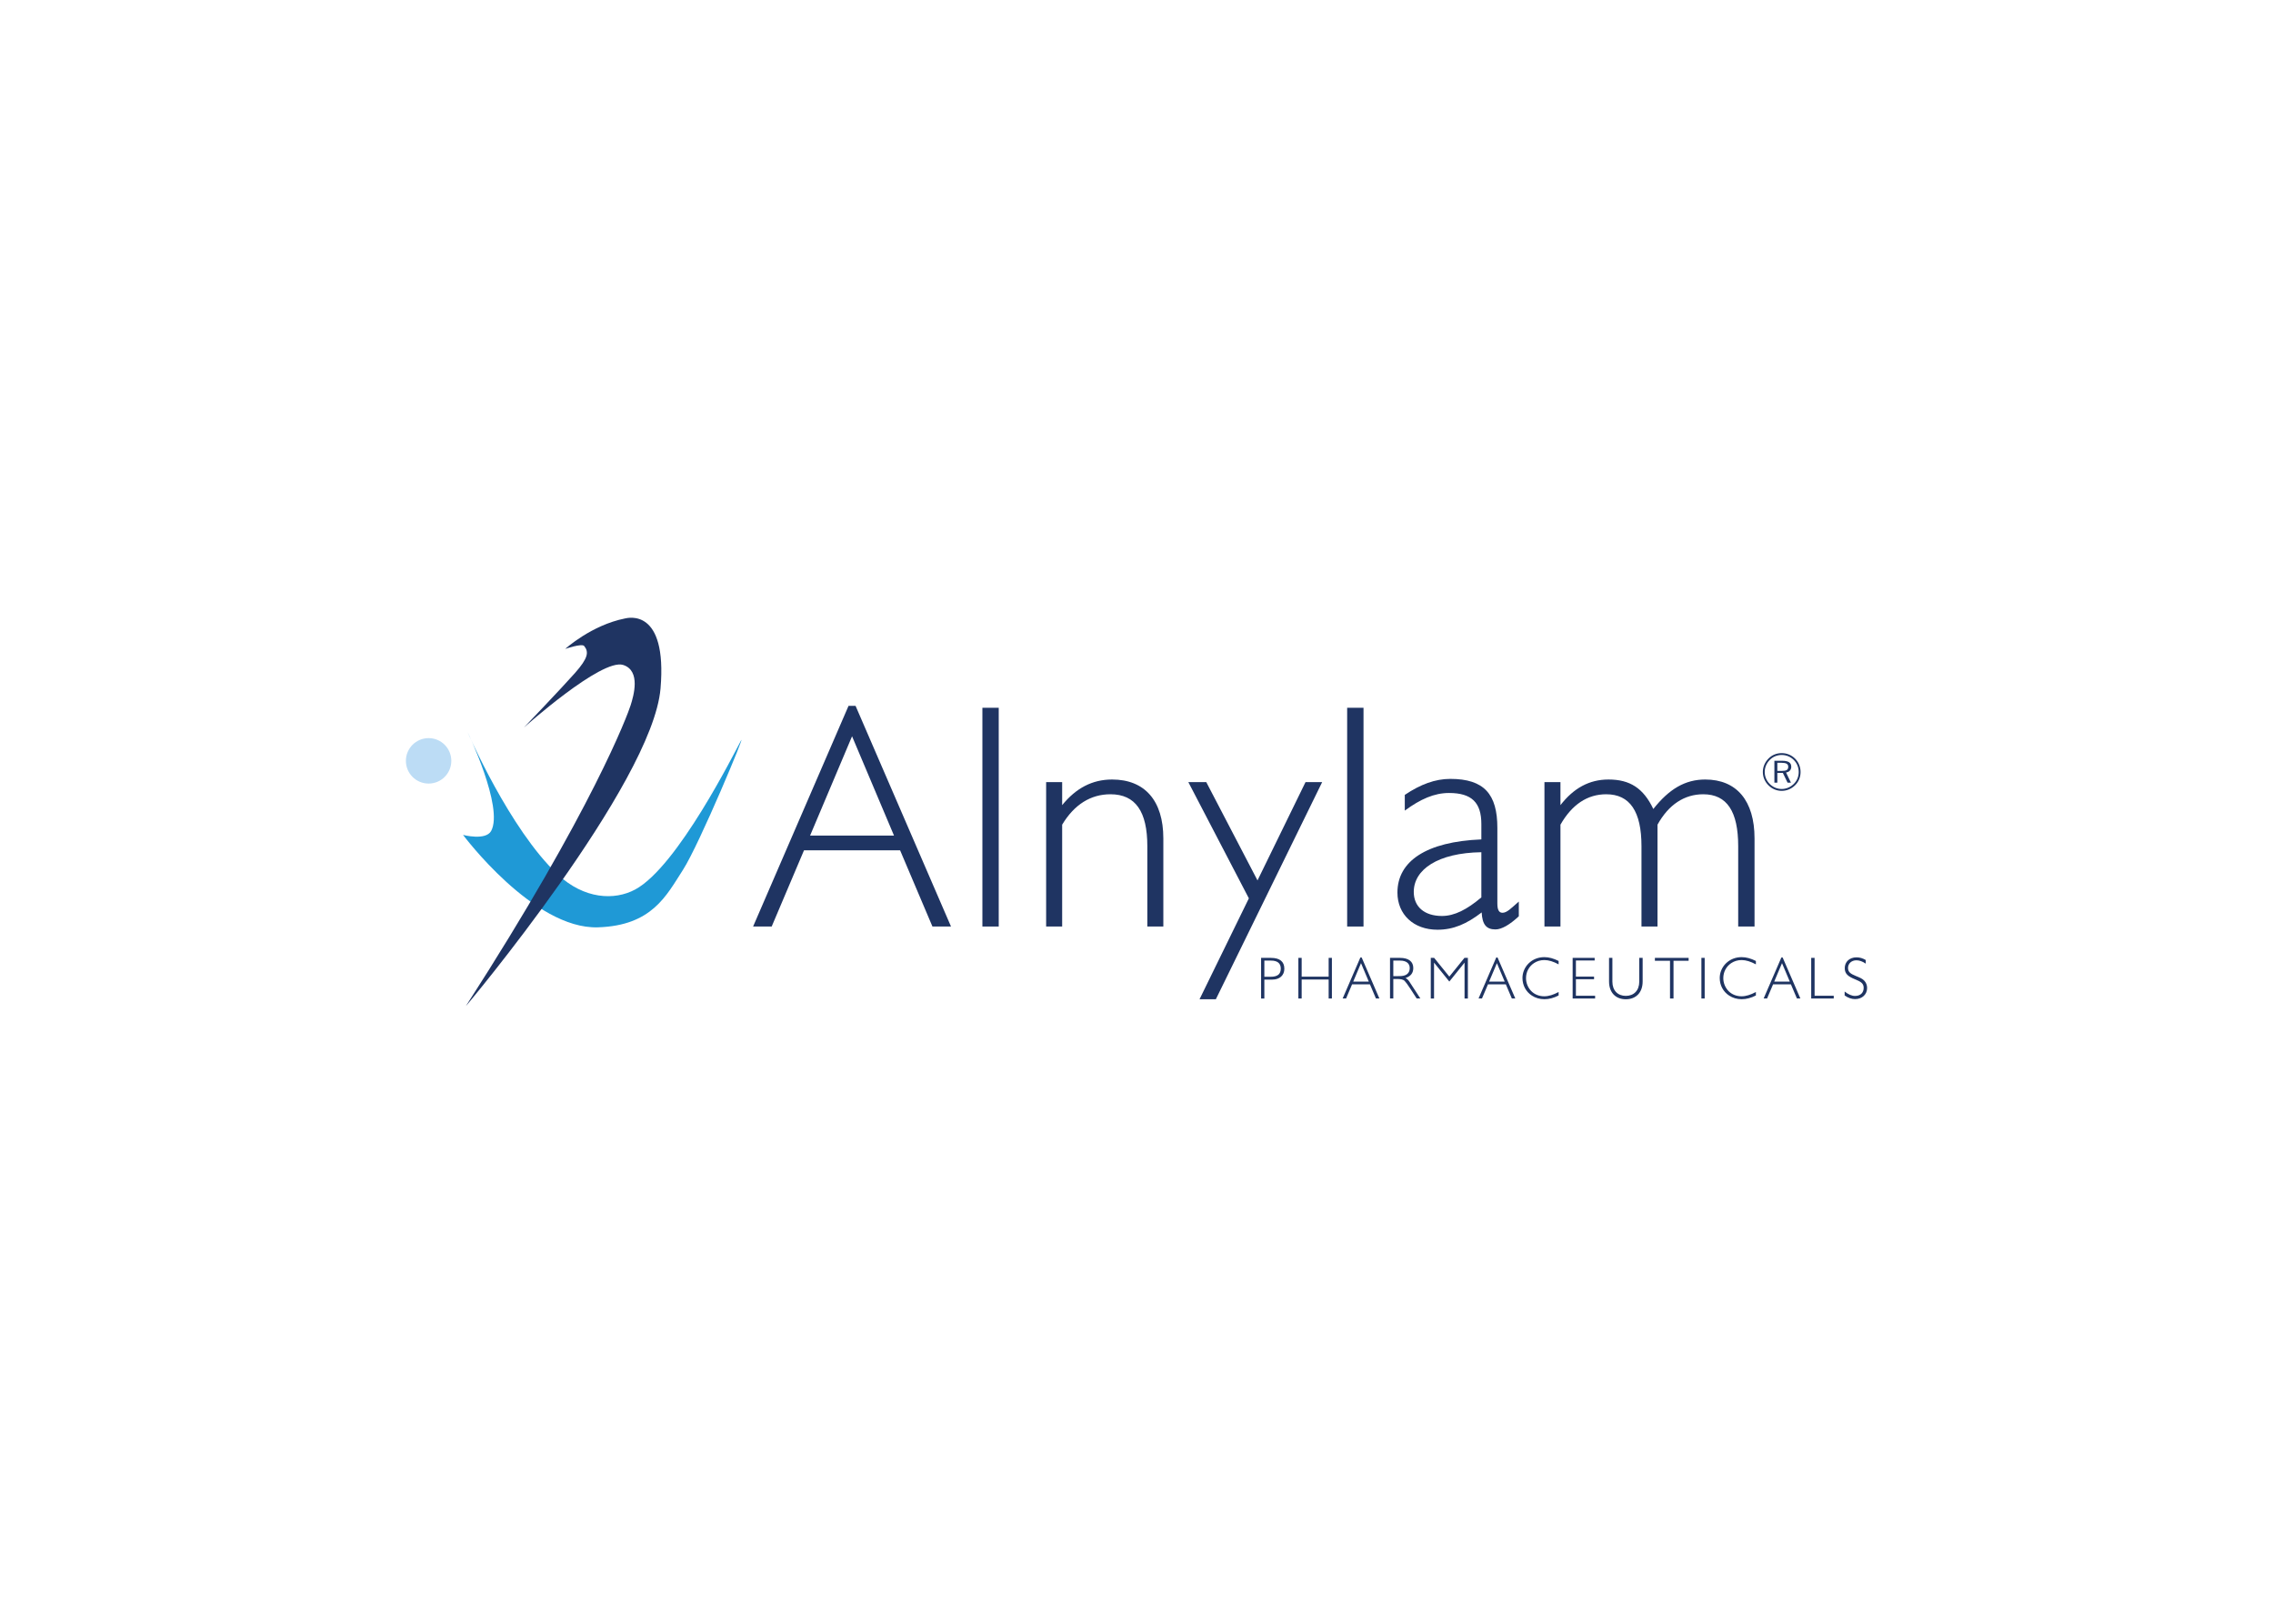 <svg clip-rule="evenodd" fill-rule="evenodd" stroke-linejoin="round" stroke-miterlimit="2" viewBox="0 0 560 400" xmlns="http://www.w3.org/2000/svg"><g fill-rule="nonzero"><path d="m114.082 205.675s5.605 1.48 6.933-.992c3.112-5.797-5.8-24.325-5.8-24.325s10.339 23.984 22.208 35.08c6.502 6.077 13.968 6.443 19.091 3.675 10.467-5.662 24.467-33.806 26.024-36.632 1.555-2.832-10.184 25.456-14.283 31.818-4.104 6.368-7.64 13.72-20.936 14.144-15.893.51-33.237-22.768-33.237-22.768" fill="#1f99d6"/><path d="m100 187.43c0-3.091 2.504-5.597 5.597-5.597 3.091 0 5.592 2.506 5.592 5.597s-2.501 5.597-5.592 5.597c-3.093 0-5.597-2.506-5.597-5.597" fill="#bcdcf5"/><g fill="#1f3462"><path d="m139.259 159.851s4.102-1.416 4.67-.71c1.181 1.48.986 2.968-2.27 6.651-3.25 3.675-12.584 13.435-12.584 13.435s19.134-17.139 24.464-15.416c4.392 1.413 2.552 7.634 1.84 9.898-.704 2.267-9.33 25.6-40.589 74.11-.341.536 45.949-54.734 47.944-78.208 1.699-19.944-8.059-17.4-8.768-17.254-8.285 1.654-14.707 7.494-14.707 7.494"/><path d="m220.258 205.841-10.336-24.462-10.339 24.462zm-11.203-31.958h1.731l23.515 54.363h-4.574l-7.97-18.779h-23.672l-7.966 18.779h-4.578z"/><path d="m242.033 174.357h4.024v53.888h-4.024z"/><path d="m257.737 192.664h3.947v5.68c3.392-4.184 7.416-6.315 12.304-6.315 8.05 0 12.624 5.211 12.624 14.52v21.699h-3.944v-19.803c0-8.525-2.918-12.781-9.072-12.781-4.894 0-8.92 2.525-11.912 7.491v25.093h-3.947z"/><path d="m292.767 192.664h4.419l12.626 24.221 11.832-24.221h4.102l-26.195 53.496h-4.019l12.15-24.856z"/><path d="m331.9 174.357h4.029v53.888h-4.029z"/><path d="m364.962 209.939c-10.734.16-16.651 4.266-16.651 9.786 0 3.632 2.608 5.92 6.944 5.92 3.08 0 6.157-1.578 9.707-4.576zm-10.814 19.093c-5.912 0-9.861-3.784-9.861-9.149 0-7.731 7.101-12.547 20.675-13.099v-3.784c0-5.288-2.371-7.653-7.968-7.653-3.632 0-7.022 1.498-10.896 4.341v-3.869c3.874-2.606 7.501-3.944 11.21-3.944 8.363 0 11.598 3.789 11.598 12.069v18.621c0 1.576.397 2.291 1.264 2.291 1.104 0 2.13-1.109 4.021-2.763v3.627c-2.285 2.133-4.256 3.24-5.76 3.24-2.288 0-3.237-1.264-3.389-4.189-3.71 2.845-6.947 4.261-10.894 4.261"/><path d="m380.506 192.664h3.944v5.68c3.237-4.184 7.101-6.315 11.834-6.315 5.286 0 8.598 2.131 11.046 7.262 3.869-4.894 7.81-7.262 12.786-7.262 7.731 0 12.15 5.211 12.15 14.52v21.699h-4.027v-19.803c0-8.525-2.76-12.781-8.597-12.781-4.656 0-8.526 2.525-11.283 7.491v25.093h-3.949v-19.803c0-8.525-2.84-12.781-8.678-12.781-4.656 0-8.445 2.525-11.282 7.491v25.093h-3.944z"/><path d="m311.499 240.624h1.526c1.714 0 2.52-.634 2.52-2.021 0-1.291-.822-1.963-2.374-1.963h-1.672zm1.624-4.656c2.19 0 3.302.92 3.302 2.678 0 1.613-1.144 2.669-2.944 2.669h-1.982v4.661h-.802v-10.008z"/><path d="m319.881 235.967h.81v4.63h6.651v-4.63h.8v10.008h-.8v-4.677h-6.651v4.677h-.81z"/><path d="m337.229 241.815-1.917-4.547-1.92 4.547zm-2.077-5.936h.325l4.365 10.094h-.85l-1.48-3.483h-4.4l-1.478 3.483h-.848z"/><path d="m343.27 240.477h.614c1.01 0 1.773 0 2.328-.248.733-.323 1.101-.91 1.101-1.76 0-1.142-.837-1.83-2.376-1.83h-1.667zm1.624-4.512c2.168 0 3.296.922 3.296 2.504 0 1.232-.626 2.037-1.904 2.453.363.203.659.48.896.832l2.752 4.219h-.906l-1.595-2.459c-.645-.981-1.104-1.6-1.365-1.861-.398-.398-1.011-.486-1.982-.486h-.816v4.806h-.81v-10.008z"/><path d="m352.502 235.967h.83l3.738 4.616 3.723-4.616h.848v10.008h-.819v-8.837l-3.752 4.661-3.765-4.661v8.837h-.803z"/><path d="m370.714 241.815-1.918-4.547-1.922 4.547zm-2.083-5.936h.323l4.373 10.094h-.853l-1.483-3.483h-4.397l-1.478 3.483h-.848z"/><path d="m380.493 246.15c-1.158 0-2.198-.309-3.091-.896-1.467-.949-2.312-2.549-2.312-4.325 0-1.342.555-2.662 1.536-3.616 1.024-.995 2.36-1.526 3.867-1.526 1.125 0 2.285.326 3.504.942v.837c-1.291-.693-2.432-1.059-3.534-1.059-.957 0-1.802.267-2.536.747-1.242.832-1.962 2.181-1.962 3.712 0 1.184.469 2.325 1.277 3.163.803.834 1.949 1.301 3.221 1.301 1.086 0 2.227-.365 3.534-1.056v.856c-1.187.611-2.347.92-3.504.92"/><path d="m387.454 235.967h5.424v.643h-4.621v3.973h4.471v.643h-4.471v4.072h4.733v.677h-5.536z"/><path d="m400.554 245.329c1.976 0 3.312-1.32 3.312-3.504v-5.864h.835v5.822c0 2.725-1.64 4.381-4.147 4.381-2.509 0-4.133-1.656-4.133-4.381v-5.822h.824v5.864c0 2.184 1.333 3.504 3.309 3.504"/><path d="m411.442 236.682h-3.725v-.714h8.309v.714h-3.722v9.293h-.862z"/><path d="m419.175 235.965h.808v10.008h-.808z"/><path d="m429.096 246.15c-1.157 0-2.197-.309-3.088-.896-1.469-.949-2.317-2.549-2.317-4.325 0-1.342.557-2.662 1.536-3.616 1.029-.995 2.363-1.526 3.869-1.526 1.131 0 2.291.326 3.504.942v.837c-1.29-.693-2.434-1.059-3.528-1.059-.957 0-1.802.267-2.541.747-1.243.832-1.96 2.181-1.96 3.712 0 1.184.469 2.325 1.272 3.163.808.834 1.952 1.301 3.229 1.301 1.08 0 2.222-.365 3.528-1.056v.856c-1.189.611-2.346.92-3.504.92"/><path d="m440.953 241.815-1.92-4.547-1.92 4.547zm-2.078-5.936h.318l4.368 10.094h-.851l-1.48-3.483h-4.395l-1.48 3.483h-.848z"/><path d="m446.228 235.967h.835v9.331h4.717v.677h-5.552z"/><path d="m457.36 236.565c-1.24 0-2.061.837-2.061 1.875 0 1.085.688 1.466 1.978 2.008.819.341 1.552.602 2.062 1.176.424.466.661 1.082.661 1.757 0 1.584-1.216 2.741-2.965 2.741-.856 0-1.712-.293-2.568-.896v-.968c.917.72 1.754 1.086 2.56 1.086 1.306 0 2.125-.76 2.125-1.998 0-1.165-.795-1.549-2.168-2.12-1.629-.677-2.493-1.301-2.493-2.738 0-1.51 1.13-2.654 2.906-2.654.787 0 1.52.219 2.267.659v.896c-.808-.544-1.539-.824-2.304-.824"/><path d="m437.884 187.912v1.992h1.07c1.13 0 1.616-.211 1.616-1.029 0-.68-.536-.963-1.616-.963zm3.43.989c0 .742-.496 1.304-1.288 1.392l1.208 2.504h-.835l-1.157-2.397h-1.358v2.397h-.728v-5.384h1.944c1.483 0 2.214.446 2.214 1.488m.626-1.682c-.81-.806-1.856-1.235-2.986-1.235-1.134 0-2.163.429-2.931 1.208-.808.824-1.251 1.88-1.251 2.981 0 1.112.443 2.152 1.238 2.95.794.794 1.834 1.237 2.944 1.237 1.093 0 2.165-.443 2.986-1.251.779-.768 1.208-1.784 1.208-2.936 0-1.13-.429-2.173-1.208-2.954m.326-.328c.872.877 1.338 2.04 1.338 3.282 0 1.283-.466 2.403-1.338 3.262-.912.901-2.086 1.389-3.312 1.389-1.243 0-2.384-.488-3.27-1.376-.888-.888-1.373-2.032-1.373-3.275 0-1.221.485-2.392 1.387-3.306.861-.872 1.994-1.342 3.256-1.342 1.264 0 2.421.483 3.312 1.366"/></g></g></svg>